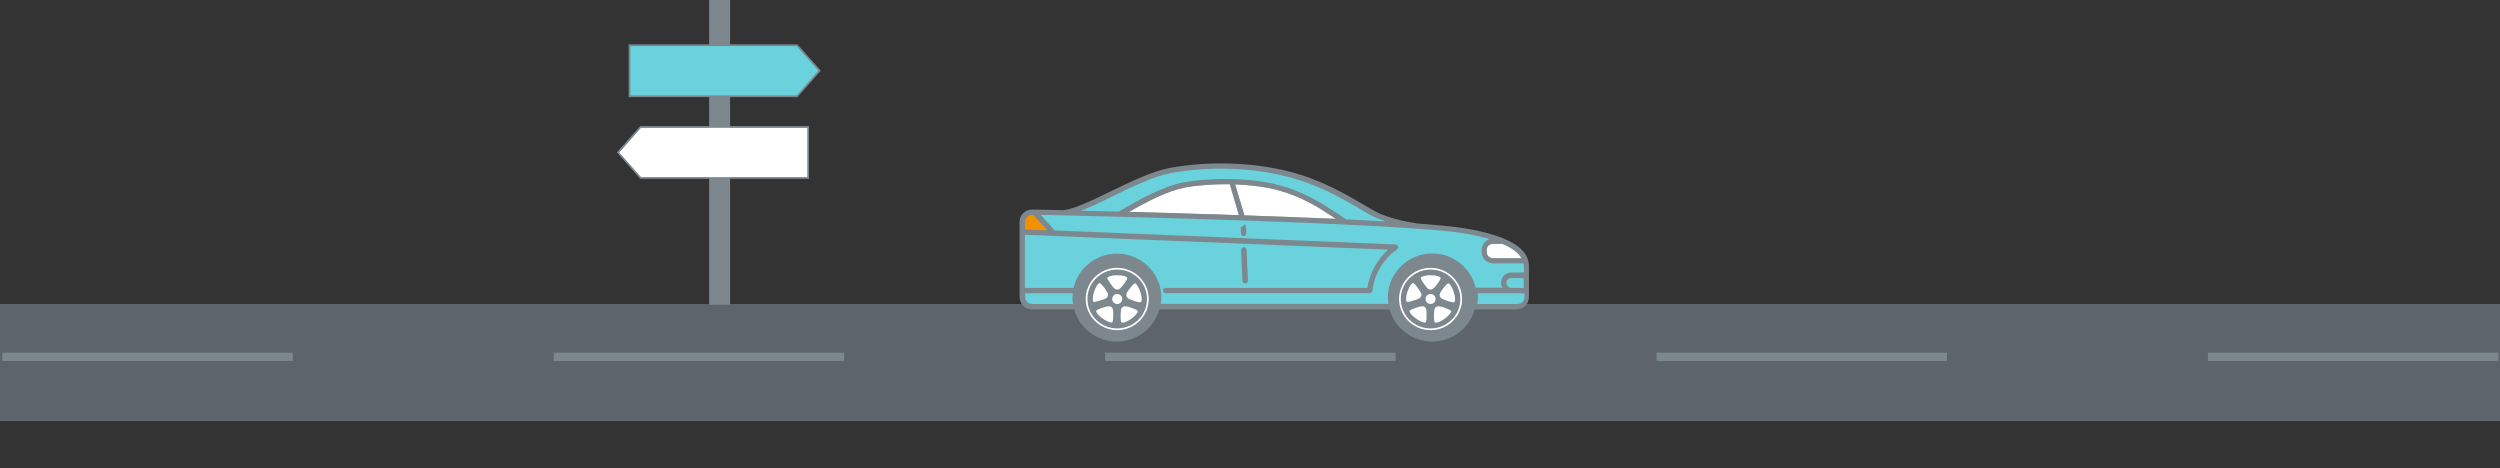<svg xmlns="http://www.w3.org/2000/svg" viewBox="0 170 1444 270.3" class="undefined"><rect x="0" y="170" width="1444" height="270.3" fill="#333333" stroke="none"/><style>.a{fill:#5D656B;}.b{fill:#7C878E;}.c{fill:none;}.d{fill:#69D2DC;}.e{fill:#F39200;}.f{fill:#FFF;}.g{fill:#3C474E;stroke-width:3;stroke:#7C878E;}</style><rect x="-1" y="345.6" width="1445" height="67.6" class="a"/><rect x="319.8" y="373.7" width="167.8" height="4.8" class="b"/><rect x="638.3" y="373.7" width="167.8" height="4.8" class="b"/><rect x="956.8" y="373.7" width="167.8" height="4.8" class="b"/><rect x="1275.3" y="373.7" width="167.8" height="4.8" class="b"/><rect x="1.3" y="373.7" width="167.8" height="4.8" class="b"/><rect x="410.6" y="162.7" width="12.1" height="189.6" class="c"/><rect x="409.6" y="161.7" width="12.1" height="184.3" class="b"/><polygon points="429.2 243.3 409.8 243.3 370 243.3 357 258.1 370 272.8 409.8 272.8 429.2 272.8 466.8 272.8 466.8 243.3 " class="c"/><path d="M467.3 273.3h-97.5l-13.5-15.3 13.5-15.2h97.5V273.3zM370.2 272.3h96v-28.5h-96l-12.6 14.2L370.2 272.3z" class="b"/><polygon points="420.5 196.1 401.2 196.1 363.6 196.1 363.6 225.6 401.2 225.6 420.5 225.6 460.4 225.6 473.4 210.8 460.4 196.1 " class="c"/><polygon points="363.6 196.1 401.2 196.1 420.5 196.1 460.4 196.1 473.4 210.8 460.4 225.6 420.5 225.6 401.2 225.6 363.6 225.6 " class="d"/><path d="M460.6 226.1h-97.5v-30.5h97.5l13.5 15.2L460.6 226.1zM364.1 225.1h96l12.6-14.3 -12.6-14.2h-96V225.1z" class="b"/><path d="M845.6 301.8c-5.7-0.9-15.1-1.8-26.8-2.7 -2.2-0.3-16.3-2.5-24.4-7 -1.9-1-4-2.3-6.3-3.6 -10.6-6.2-25.2-14.8-43.4-19.4 -21.5-5.5-46.6-6.2-69.1-2.1 -10 1.9-22.2 7.8-34 13.5 -11 5.4-21.4 10.4-27.7 10.9 0 0 0 0 0 0 -10.8-0.3-17.4-0.4-17.8-0.4 -4 0-7.2 3.2-7.2 7.1v43.5c0 3.9 3.2 7.1 7.1 7.1h24.4c3 10.7 12.9 18.6 24.6 18.6 11.8 0 21.6-7.9 24.6-18.6h133c3 10.7 12.9 18.6 24.6 18.6 11.8 0 21.6-7.9 24.6-18.6h24.2c3.9 0 7.1-3.2 7.1-7.1v-17.9C883.2 313.2 870.6 305.9 845.6 301.8M652 292.4c10.3-6 22.4-12.2 32.4-14.1 6.8-1.3 16.1-2 25.8-1.9l5.4 17.9C693.1 293.5 671 292.9 652 292.4M718.8 294.4l-5.4-17.9c7.5 0.3 15.2 1.1 22.1 2.7 15.8 3.7 27.1 11.3 33.2 15.3l0.6 0.4c0.6 0.4 1.4 1 2.3 1.5C754.8 295.7 736.7 295 718.8 294.4" class="b"/><path d="M596.1 294.1c0.1 0 0.3 0 0.7 0l8.1 8.9 -12.9-0.5v-4.4C592.1 295.9 593.9 294.1 596.1 294.1" class="e"/><path d="M804.7 341.9c0-12.3 10.1-22.3 22.6-22.3 12.4 0 22.6 10 22.6 22.3 0 12.3-10.1 22.3-22.6 22.3C814.9 364.2 804.7 354.2 804.7 341.9" class="c"/><path d="M800.3 297.9c-7.1-0.4-14.8-0.8-22.8-1.2 -2.7-1.8-5-3.4-6.5-4.3l-0.6-0.4c-6.2-4.1-17.9-11.9-34.2-15.7 -17.4-4.1-39.4-3.4-52.4-1 -11.9 2.2-26.3 10.2-37.6 16.9 -8-0.2-15.4-0.4-21.9-0.5 5.6-2.1 12-5.2 18.6-8.4 11.6-5.7 23.6-11.5 33.2-13.3 22-4.1 46.7-3.3 67.7 2.1 17.7 4.5 32.1 12.9 42.6 19.1 2.3 1.4 4.4 2.6 6.3 3.6C795.1 296 797.7 297 800.3 297.9" class="d"/><path d="M878.7 319.1h-16.4c-1.9 0-3.5-1.5-3.5-3.4v-1.4c0-1.9 1.6-3.4 3.5-3.4h5.5C873.3 313.3 877 316 878.7 319.1" class="c"/><path d="M878.7 319.1h-16.4c-1.9 0-3.5-1.5-3.5-3.4v-1.4c0-1.9 1.6-3.4 3.5-3.4h5.5C873.3 313.3 877 316 878.7 319.1z" class="f"/><path d="M870.1 333.4c0-1.6 1.3-2.8 2.9-2.8h7.1v5.7H873C871.4 336.2 870.1 334.9 870.1 333.4" class="d"/><path d="M670.4 345.6c0.2-1.2 0.4-2.4 0.4-3.7 0-14-11.5-25.4-25.7-25.4 -12.2 0-22.4 8.5-25 19.8h-28.1v-30.7l209.8 8.6c-6.4 5.8-10.7 13.6-12 22.1H673.2c-0.9 0-1.5 0.7-1.5 1.5 0 0.8 0.7 1.5 1.5 1.5h118c0.8 0 1.4-0.6 1.5-1.4 1.1-9.5 6.2-18.3 14.2-23.9 0.5-0.4 0.8-1.1 0.6-1.7 -0.2-0.6-0.8-1.1-1.4-1.1l-196.9-8.1 -8.1-9c26.7 0.6 155.7 3.5 217.4 8 0.1 0 0.3 0 0.3 0 0.1 0 0.1 0 0.2 0 0 0 0 0 0.1 0 11.3 0.8 20.4 1.7 26 2.6 5.9 1 11 2.1 15.4 3.4 -2.7 0.8-4.7 3.2-4.7 6.1v1.4c0 3.6 2.9 6.5 6.6 6.5h17.5c0.1 0.5 0.3 1 0.3 1.5v3.8H873c-3.3 0-6 2.6-6 5.9 0 1.1 0.4 2.1 0.9 2.9h-15.6c-2.6-11.3-12.8-19.8-25-19.8 -14.1 0-25.7 11.4-25.7 25.4 0 1.3 0.2 2.5 0.4 3.7H670.4z" class="d"/><path d="M592.1 341.6v-2.2h27.6c-0.1 0.8-0.3 1.7-0.3 2.5 0 1.3 0.2 2.5 0.4 3.7h-23.7C593.9 345.6 592.1 343.8 592.1 341.6" class="d"/><path d="M718.4 312.8c0.8 0 1.6 0.6 1.6 1.5l0.1 2.2c0.2 4.8 0.3 8.3 0.7 15.6 0 0.8-0.6 1.6-1.5 1.6h-0.1c-0.8 0-1.5-0.6-1.5-1.4 -0.4-7.4-0.6-10.9-0.7-15.7l-0.1-2.2C716.9 313.6 717.6 312.9 718.4 312.8" class="b"/><path d="M718.4 306.3L718.4 306.3c-0.9 0-1.6-0.6-1.6-1.5 -0.1-3.1-0.2-3.7-0.3-3.7l1.5-0.4 1-1.2c0.6 0.5 0.7 0.5 0.9 5.2C719.9 305.6 719.2 306.3 718.4 306.3" class="b"/><path d="M671.2 342.5c0 14.1-11.6 25.5-25.8 25.5s-25.8-11.4-25.8-25.5c0-14.1 11.6-25.5 25.8-25.5S671.2 328.4 671.2 342.5" class="c"/><path d="M661.8 342.5c0 9-7.4 16.3-16.5 16.3 -9.1 0-16.5-7.3-16.5-16.3s7.4-16.3 16.5-16.3C654.5 326.2 661.8 333.5 661.8 342.5" class="c"/><path d="M854.5 342.5c0 14.1-11.6 25.5-25.8 25.5s-25.8-11.4-25.8-25.5c0-14.1 11.6-25.5 25.8-25.5S854.5 328.4 854.5 342.5" class="c"/><path d="M846.4 342.7c0-9.7-7.9-17.5-17.7-17.5 -9.8 0-17.7 7.8-17.7 17.5 0 9.7 7.9 17.5 17.7 17.5C838.4 360.2 846.4 352.4 846.4 342.7M839.8 351.3c-2 2.8-7.3 5.8-8.6 4.9 -0.8-0.5-0.7-7.1 0-8.2 0.5-0.7 1-1 1.9-1.1 0.8 0 1.9 0.2 3.6 0.8C841.1 349.4 841.2 349.5 839.8 351.3M838.8 333.7c0.5-0.1 0.8 0.4 1.4 1.2 2 2.8 3.3 8.7 2.1 9.6 -0.8 0.6-7.1-1.5-7.9-2.6 -1-1.4-0.7-2.5 1.4-5.2C837.5 334.7 838.2 333.8 838.8 333.7M824.6 329.5c1.2-0.4 2.9-0.6 4.4-0.5v0c2.6 0 5.1 0.6 5.4 1.5 0.3 0.9-3.6 6.2-4.9 6.6 -1.6 0.5-2.6-0.1-4.6-3C822.4 330.3 822.4 330.2 824.6 329.5M814.5 342.5c0-3.4 2.5-9 4-9 0.9 0 4.8 5.3 4.8 6.6 0 1.7-0.9 2.4-4.3 3.4C814.7 344.8 814.5 344.8 814.5 342.5M826.3 352c-0.1 4.6-0.2 4.7-2.4 4 -3.3-1.1-7.9-5.1-7.4-6.5 0.3-0.8 5.9-2.7 7.6-2.6 0.1 0 0.2 0 0.3 0C826 347.5 826.5 348.5 826.3 352M825.7 342.7c0-1.6 1.3-2.9 2.9-2.9 1.6 0 2.9 1.3 2.9 2.9 0 1.6-1.3 2.9-2.9 2.9C827 345.6 825.7 344.3 825.7 342.7" class="c"/><path d="M718.8 294.4l-5.4-17.9c7.5 0.3 15.2 1.1 22.1 2.7 15.8 3.7 27.1 11.3 33.2 15.3l0.6 0.4c0.6 0.4 1.4 1 2.3 1.5C754.8 295.7 736.7 295 718.8 294.4" class="f"/><path d="M715.6 294.3c-22.5-0.8-44.6-1.4-63.5-1.9 10.3-6 22.4-12.2 32.4-14.1 6.8-1.3 16.1-2 25.8-1.9L715.6 294.3z" class="f"/><path d="M663 342.7c0-9.7-7.9-17.5-17.7-17.5 -9.8 0-17.7 7.8-17.7 17.5 0 9.7 7.9 17.5 17.7 17.5C655.1 360.2 663 352.4 663 342.7" class="b"/><path d="M645.3 360.7c-10 0-18.2-8.1-18.2-18 0-9.9 8.2-18 18.2-18 10 0 18.2 8.1 18.2 18C663.5 352.6 655.4 360.7 645.3 360.7zM645.3 325.7c-9.5 0-17.2 7.6-17.2 17 0 9.4 7.7 17 17.2 17 9.5 0 17.2-7.6 17.2-17C662.5 333.3 654.8 325.7 645.3 325.7z" class="f"/><path d="M656.4 351.3c-2 2.8-7.3 5.8-8.6 4.9 -0.8-0.5-0.7-7.1 0-8.2 0.5-0.7 1-1 1.9-1.1 0.8 0 1.9 0.2 3.6 0.8C657.7 349.4 657.8 349.5 656.4 351.3" class="f"/><path d="M655.5 333.7c0.5-0.1 0.8 0.4 1.4 1.2 2 2.8 3.3 8.7 2.1 9.6 -0.8 0.6-7.1-1.5-7.9-2.6 -1-1.4-0.7-2.5 1.4-5.2C654.1 334.7 654.9 333.8 655.5 333.7" class="f"/><path d="M641.3 329.5c1.2-0.4 2.9-0.6 4.4-0.5v0c2.6 0 5.1 0.6 5.4 1.5 0.3 0.9-3.6 6.2-4.9 6.6 -1.6 0.5-2.6-0.1-4.6-3C639 330.3 639 330.2 641.3 329.5" class="f"/><path d="M631.2 342.5c0-3.4 2.5-9 4-9 0.9 0 4.8 5.3 4.8 6.6 0 1.7-0.9 2.4-4.3 3.4C631.3 344.8 631.2 344.8 631.2 342.5" class="f"/><path d="M643 352c-0.1 4.6-0.2 4.7-2.4 4 -3.3-1.1-7.9-5.1-7.4-6.5 0.3-0.8 5.9-2.7 7.6-2.6 0.1 0 0.2 0 0.3 0C642.7 347.5 643.1 348.5 643 352" class="f"/><path d="M642.4 342.7c0-1.6 1.3-2.9 2.9-2.9 1.6 0 2.9 1.3 2.9 2.9 0 1.6-1.3 2.9-2.9 2.9C643.7 345.6 642.4 344.3 642.4 342.7" class="f"/><polygon points="370.2 272.3 466.3 272.3 466.3 243.8 370.2 243.8 357.6 258.1 " class="f"/><path d="M880.5 341.6v-2.2h-27c0.1 0.8 0.2 1.7 0.2 2.5 0 1.3-0.2 2.5-0.4 3.7h23.2C878.7 345.6 880.5 343.8 880.5 341.6" class="d"/><path d="M844 342.7c0-9.7-7.9-17.5-17.7-17.5 -9.8 0-17.7 7.8-17.7 17.5 0 9.7 7.9 17.5 17.7 17.5C836.1 360.2 844 352.4 844 342.7" class="b"/><path d="M826.3 360.7c-10 0-18.2-8.1-18.2-18 0-9.9 8.2-18 18.2-18 10 0 18.2 8.1 18.2 18C844.5 352.6 836.4 360.7 826.3 360.7zM826.3 325.7c-9.5 0-17.2 7.6-17.2 17 0 9.4 7.7 17 17.2 17 9.5 0 17.2-7.6 17.2-17C843.5 333.3 835.8 325.7 826.3 325.7z" class="f"/><path d="M837.4 351.3c-2 2.8-7.3 5.8-8.6 4.9 -0.8-0.5-0.7-7.1 0-8.2 0.5-0.7 1-1 1.9-1.1 0.8 0 1.9 0.2 3.6 0.8C838.7 349.4 838.8 349.5 837.4 351.3" class="f"/><path d="M836.5 333.7c0.5-0.1 0.8 0.4 1.4 1.2 2 2.8 3.3 8.7 2.1 9.6 -0.8 0.6-7.1-1.5-7.9-2.6 -1-1.4-0.7-2.5 1.4-5.2C835.1 334.7 835.9 333.8 836.5 333.7" class="f"/><path d="M822.3 329.5c1.2-0.4 2.9-0.6 4.4-0.5v0c2.6 0 5.1 0.6 5.4 1.5 0.3 0.9-3.6 6.2-4.9 6.6 -1.6 0.5-2.6-0.1-4.6-3C820 330.3 820 330.2 822.3 329.5" class="f"/><path d="M812.2 342.5c0-3.4 2.5-9 4-9 0.9 0 4.8 5.3 4.8 6.6 0 1.7-0.9 2.4-4.3 3.4C812.3 344.8 812.2 344.8 812.2 342.5" class="f"/><path d="M824 352c-0.1 4.6-0.2 4.7-2.4 4 -3.3-1.1-7.9-5.1-7.4-6.5 0.3-0.8 5.9-2.7 7.6-2.6 0.1 0 0.2 0 0.3 0C823.7 347.5 824.1 348.5 824 352" class="f"/><path d="M823.4 342.7c0-1.6 1.3-2.9 2.9-2.9 1.6 0 2.9 1.3 2.9 2.9 0 1.6-1.3 2.9-2.9 2.9C824.7 345.6 823.4 344.3 823.4 342.7" class="f"/></svg>
